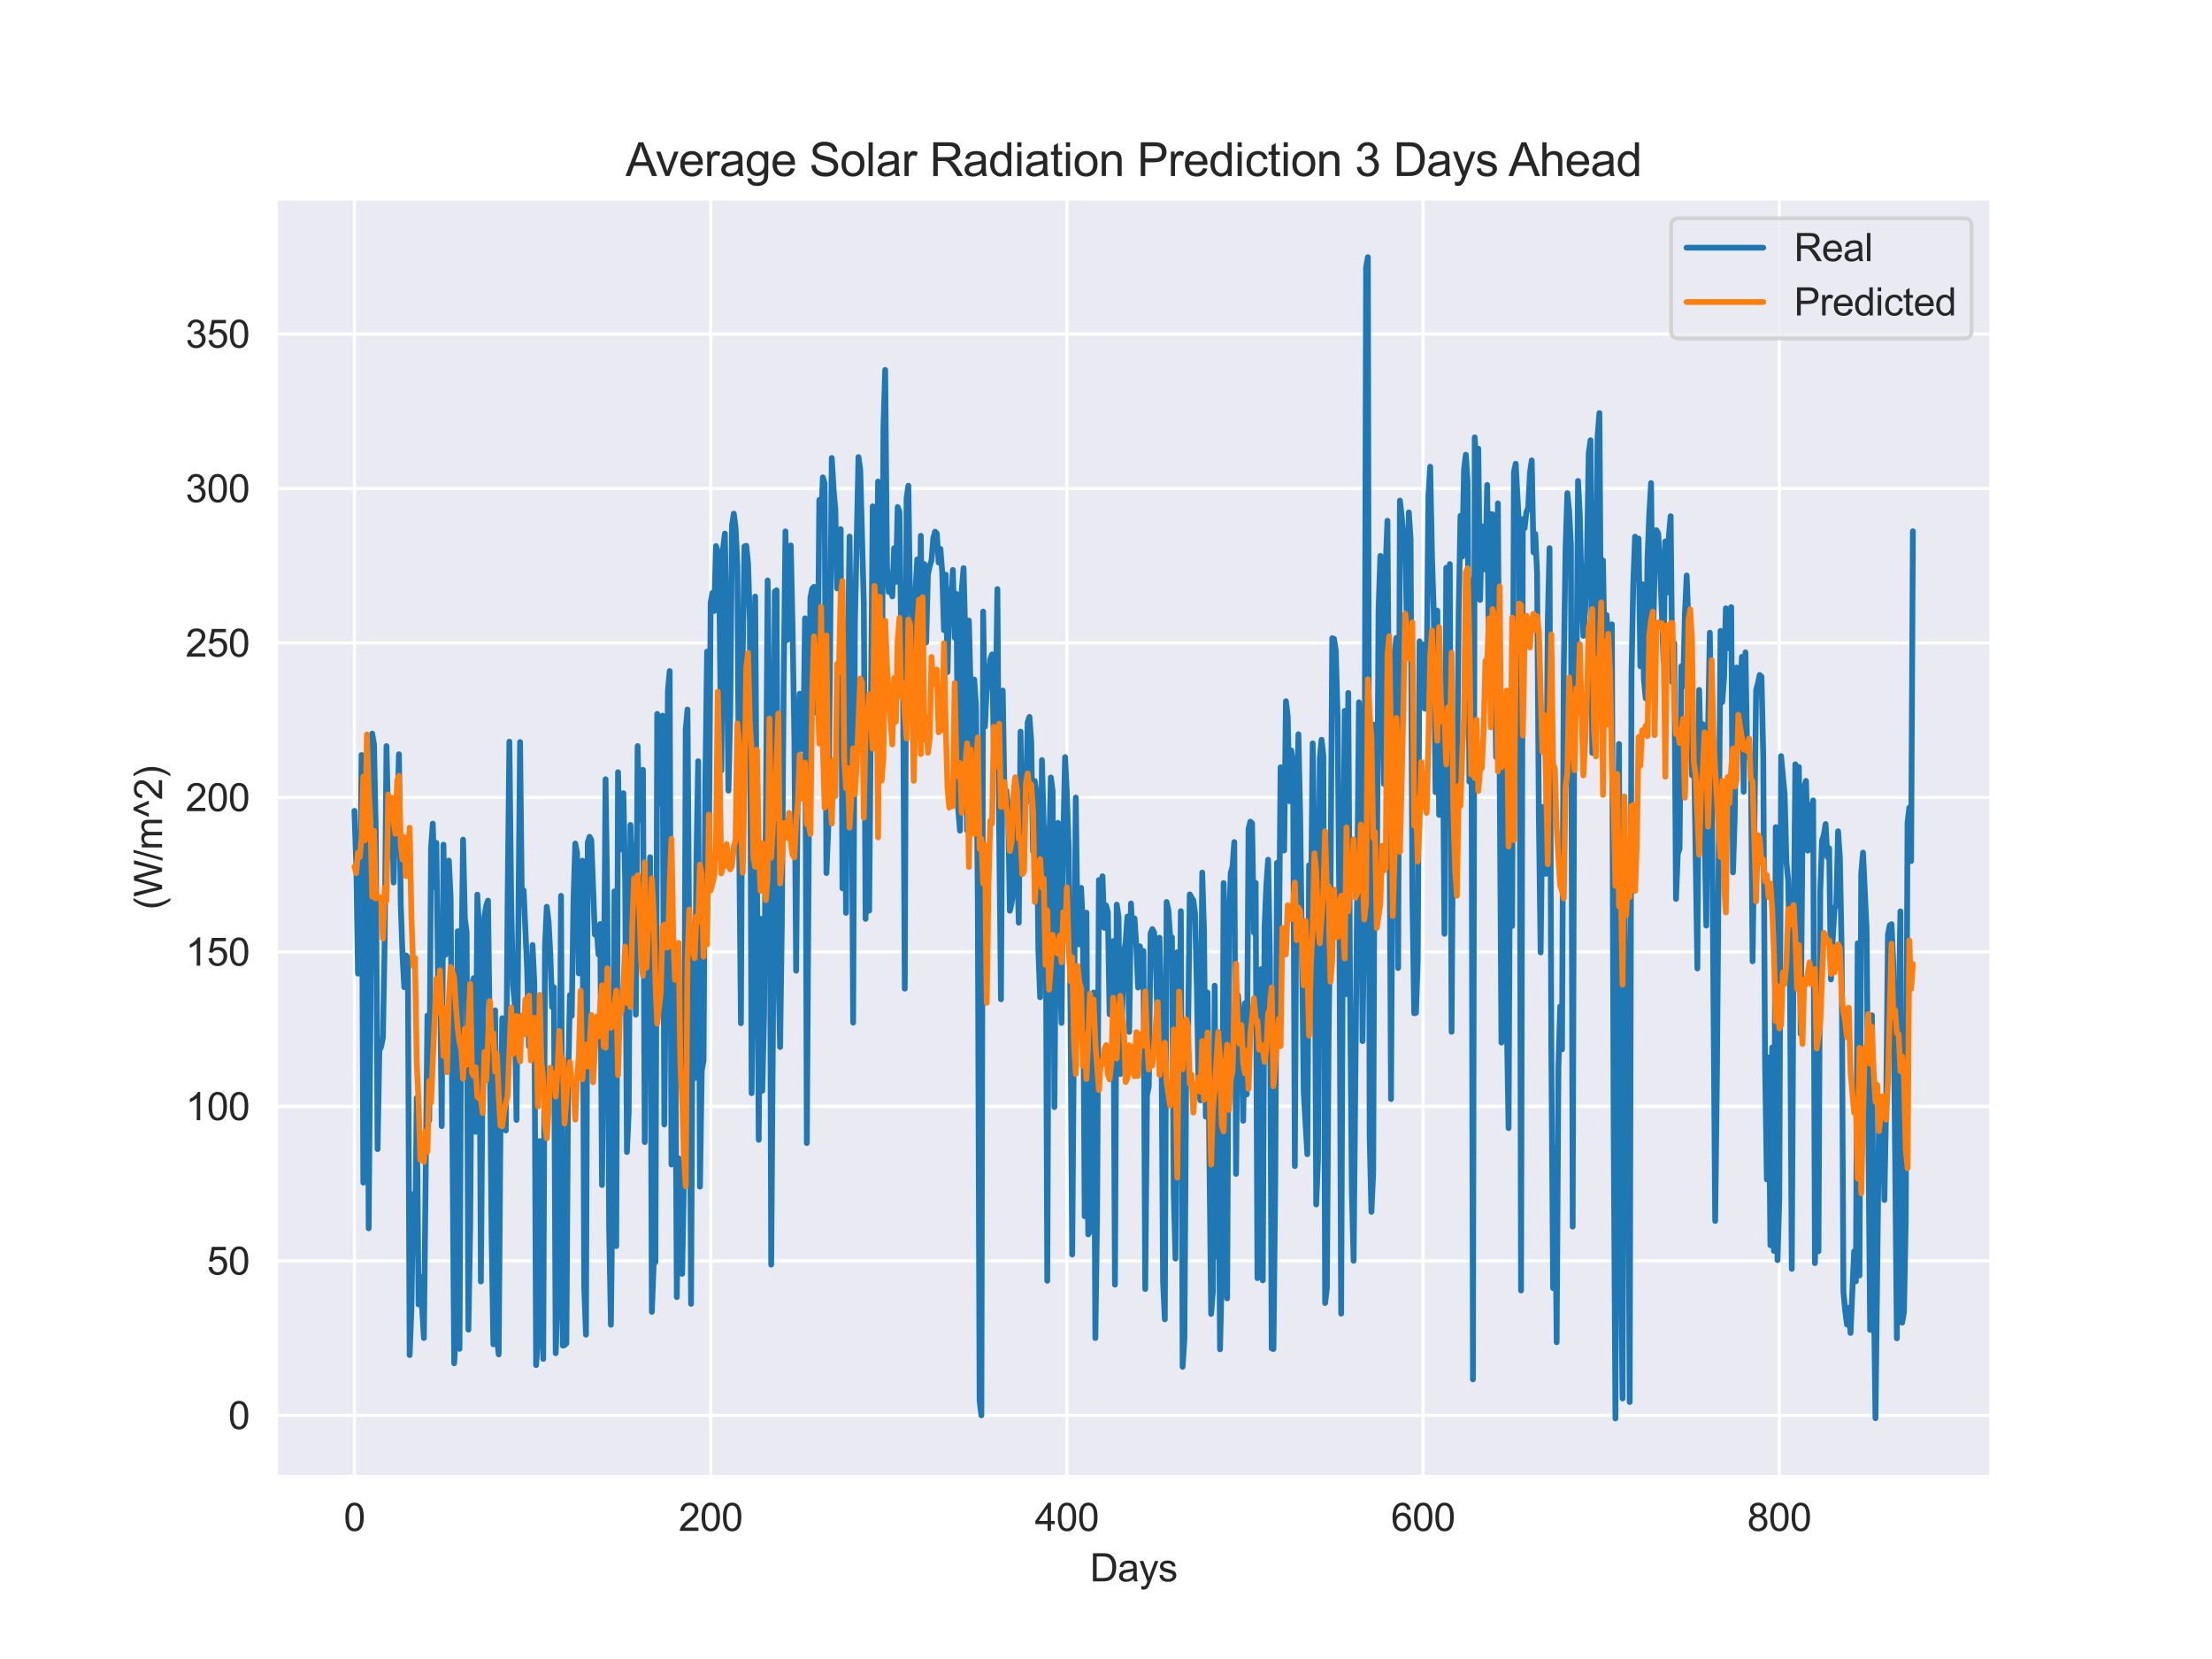 <?xml version="1.0" encoding="utf-8" standalone="no"?>
<!DOCTYPE svg PUBLIC "-//W3C//DTD SVG 1.1//EN"
  "http://www.w3.org/Graphics/SVG/1.1/DTD/svg11.dtd">
<svg xmlns:xlink="http://www.w3.org/1999/xlink" width="576pt" height="432pt" viewBox="0 0 576 432" xmlns="http://www.w3.org/2000/svg" version="1.1">
 <defs>
  <style type="text/css">*{stroke-linejoin: round; stroke-linecap: butt}</style>
 </defs>
 <g id="figure_1">
  <g id="patch_1">
   <path d="M 0 432 
L 576 432 
L 576 0 
L 0 0 
z
" style="fill: #ffffff"/>
  </g>
  <g id="axes_1">
   <g id="patch_2">
    <path d="M 72 384.48 
L 518.4 384.48 
L 518.4 51.84 
L 72 51.84 
z
" style="fill: #eaeaf2"/>
   </g>
   <g id="matplotlib.axis_1">
    <g id="xtick_1">
     <g id="line2d_1">
      <path d="M 92.291 384.48 
L 92.291 51.84 
" clip-path="url(#p2f2ad4a243)" style="fill: none; stroke: #ffffff; stroke-width: 0.8; stroke-linecap: round"/>
     </g>
     <g id="text_1">
      <!-- 0 -->
      <g style="fill: #262626" transform="translate(89.51 398.638) scale(0.1 -0.1)">
       <defs>
        <path id="ArialMT-30" d="M 266 2259 
Q 266 3072 433 3567 
Q 600 4063 929 4331 
Q 1259 4600 1759 4600 
Q 2128 4600 2406 4451 
Q 2684 4303 2865 4023 
Q 3047 3744 3150 3342 
Q 3253 2941 3253 2259 
Q 3253 1453 3087 958 
Q 2922 463 2592 192 
Q 2263 -78 1759 -78 
Q 1097 -78 719 397 
Q 266 969 266 2259 
z
M 844 2259 
Q 844 1131 1108 757 
Q 1372 384 1759 384 
Q 2147 384 2411 759 
Q 2675 1134 2675 2259 
Q 2675 3391 2411 3762 
Q 2147 4134 1753 4134 
Q 1366 4134 1134 3806 
Q 844 3388 844 2259 
z
" transform="scale(0.016)"/>
       </defs>
       <use xlink:href="#ArialMT-30"/>
      </g>
     </g>
    </g>
    <g id="xtick_2">
     <g id="line2d_2">
      <path d="M 185.049 384.48 
L 185.049 51.84 
" clip-path="url(#p2f2ad4a243)" style="fill: none; stroke: #ffffff; stroke-width: 0.8; stroke-linecap: round"/>
     </g>
     <g id="text_2">
      <!-- 200 -->
      <g style="fill: #262626" transform="translate(176.708 398.638) scale(0.1 -0.1)">
       <defs>
        <path id="ArialMT-32" d="M 3222 541 
L 3222 0 
L 194 0 
Q 188 203 259 391 
Q 375 700 629 1000 
Q 884 1300 1366 1694 
Q 2113 2306 2375 2664 
Q 2638 3022 2638 3341 
Q 2638 3675 2398 3904 
Q 2159 4134 1775 4134 
Q 1369 4134 1125 3890 
Q 881 3647 878 3216 
L 300 3275 
Q 359 3922 746 4261 
Q 1134 4600 1788 4600 
Q 2447 4600 2831 4234 
Q 3216 3869 3216 3328 
Q 3216 3053 3103 2787 
Q 2991 2522 2730 2228 
Q 2469 1934 1863 1422 
Q 1356 997 1212 845 
Q 1069 694 975 541 
L 3222 541 
z
" transform="scale(0.016)"/>
       </defs>
       <use xlink:href="#ArialMT-32"/>
       <use xlink:href="#ArialMT-30" x="55.615"/>
       <use xlink:href="#ArialMT-30" x="111.23"/>
      </g>
     </g>
    </g>
    <g id="xtick_3">
     <g id="line2d_3">
      <path d="M 277.808 384.48 
L 277.808 51.84 
" clip-path="url(#p2f2ad4a243)" style="fill: none; stroke: #ffffff; stroke-width: 0.8; stroke-linecap: round"/>
     </g>
     <g id="text_3">
      <!-- 400 -->
      <g style="fill: #262626" transform="translate(269.466 398.638) scale(0.1 -0.1)">
       <defs>
        <path id="ArialMT-34" d="M 2069 0 
L 2069 1097 
L 81 1097 
L 81 1613 
L 2172 4581 
L 2631 4581 
L 2631 1613 
L 3250 1613 
L 3250 1097 
L 2631 1097 
L 2631 0 
L 2069 0 
z
M 2069 1613 
L 2069 3678 
L 634 1613 
L 2069 1613 
z
" transform="scale(0.016)"/>
       </defs>
       <use xlink:href="#ArialMT-34"/>
       <use xlink:href="#ArialMT-30" x="55.615"/>
       <use xlink:href="#ArialMT-30" x="111.23"/>
      </g>
     </g>
    </g>
    <g id="xtick_4">
     <g id="line2d_4">
      <path d="M 370.566 384.48 
L 370.566 51.84 
" clip-path="url(#p2f2ad4a243)" style="fill: none; stroke: #ffffff; stroke-width: 0.8; stroke-linecap: round"/>
     </g>
     <g id="text_4">
      <!-- 600 -->
      <g style="fill: #262626" transform="translate(362.225 398.638) scale(0.1 -0.1)">
       <defs>
        <path id="ArialMT-36" d="M 3184 3459 
L 2625 3416 
Q 2550 3747 2413 3897 
Q 2184 4138 1850 4138 
Q 1581 4138 1378 3988 
Q 1113 3794 959 3422 
Q 806 3050 800 2363 
Q 1003 2672 1297 2822 
Q 1591 2972 1913 2972 
Q 2475 2972 2870 2558 
Q 3266 2144 3266 1488 
Q 3266 1056 3080 686 
Q 2894 316 2569 119 
Q 2244 -78 1831 -78 
Q 1128 -78 684 439 
Q 241 956 241 2144 
Q 241 3472 731 4075 
Q 1159 4600 1884 4600 
Q 2425 4600 2770 4297 
Q 3116 3994 3184 3459 
z
M 888 1484 
Q 888 1194 1011 928 
Q 1134 663 1356 523 
Q 1578 384 1822 384 
Q 2178 384 2434 671 
Q 2691 959 2691 1453 
Q 2691 1928 2437 2201 
Q 2184 2475 1800 2475 
Q 1419 2475 1153 2201 
Q 888 1928 888 1484 
z
" transform="scale(0.016)"/>
       </defs>
       <use xlink:href="#ArialMT-36"/>
       <use xlink:href="#ArialMT-30" x="55.615"/>
       <use xlink:href="#ArialMT-30" x="111.23"/>
      </g>
     </g>
    </g>
    <g id="xtick_5">
     <g id="line2d_5">
      <path d="M 463.325 384.48 
L 463.325 51.84 
" clip-path="url(#p2f2ad4a243)" style="fill: none; stroke: #ffffff; stroke-width: 0.8; stroke-linecap: round"/>
     </g>
     <g id="text_5">
      <!-- 800 -->
      <g style="fill: #262626" transform="translate(454.983 398.638) scale(0.1 -0.1)">
       <defs>
        <path id="ArialMT-38" d="M 1131 2484 
Q 781 2613 612 2850 
Q 444 3088 444 3419 
Q 444 3919 803 4259 
Q 1163 4600 1759 4600 
Q 2359 4600 2725 4251 
Q 3091 3903 3091 3403 
Q 3091 3084 2923 2848 
Q 2756 2613 2416 2484 
Q 2838 2347 3058 2040 
Q 3278 1734 3278 1309 
Q 3278 722 2862 322 
Q 2447 -78 1769 -78 
Q 1091 -78 675 323 
Q 259 725 259 1325 
Q 259 1772 486 2073 
Q 713 2375 1131 2484 
z
M 1019 3438 
Q 1019 3113 1228 2906 
Q 1438 2700 1772 2700 
Q 2097 2700 2305 2904 
Q 2513 3109 2513 3406 
Q 2513 3716 2298 3927 
Q 2084 4138 1766 4138 
Q 1444 4138 1231 3931 
Q 1019 3725 1019 3438 
z
M 838 1322 
Q 838 1081 952 856 
Q 1066 631 1291 507 
Q 1516 384 1775 384 
Q 2178 384 2440 643 
Q 2703 903 2703 1303 
Q 2703 1709 2433 1975 
Q 2163 2241 1756 2241 
Q 1359 2241 1098 1978 
Q 838 1716 838 1322 
z
" transform="scale(0.016)"/>
       </defs>
       <use xlink:href="#ArialMT-38"/>
       <use xlink:href="#ArialMT-30" x="55.615"/>
       <use xlink:href="#ArialMT-30" x="111.23"/>
      </g>
     </g>
    </g>
    <g id="text_6">
     <!-- Days -->
     <g style="fill: #262626" transform="translate(283.809 411.783) scale(0.1 -0.1)">
      <defs>
       <path id="ArialMT-44" d="M 494 0 
L 494 4581 
L 2072 4581 
Q 2606 4581 2888 4516 
Q 3281 4425 3559 4188 
Q 3922 3881 4101 3404 
Q 4281 2928 4281 2316 
Q 4281 1794 4159 1391 
Q 4038 988 3847 723 
Q 3656 459 3429 307 
Q 3203 156 2883 78 
Q 2563 0 2147 0 
L 494 0 
z
M 1100 541 
L 2078 541 
Q 2531 541 2789 625 
Q 3047 709 3200 863 
Q 3416 1078 3536 1442 
Q 3656 1806 3656 2325 
Q 3656 3044 3420 3430 
Q 3184 3816 2847 3947 
Q 2603 4041 2063 4041 
L 1100 4041 
L 1100 541 
z
" transform="scale(0.016)"/>
       <path id="ArialMT-61" d="M 2588 409 
Q 2275 144 1986 34 
Q 1697 -75 1366 -75 
Q 819 -75 525 192 
Q 231 459 231 875 
Q 231 1119 342 1320 
Q 453 1522 633 1644 
Q 813 1766 1038 1828 
Q 1203 1872 1538 1913 
Q 2219 1994 2541 2106 
Q 2544 2222 2544 2253 
Q 2544 2597 2384 2738 
Q 2169 2928 1744 2928 
Q 1347 2928 1158 2789 
Q 969 2650 878 2297 
L 328 2372 
Q 403 2725 575 2942 
Q 747 3159 1072 3276 
Q 1397 3394 1825 3394 
Q 2250 3394 2515 3294 
Q 2781 3194 2906 3042 
Q 3031 2891 3081 2659 
Q 3109 2516 3109 2141 
L 3109 1391 
Q 3109 606 3145 398 
Q 3181 191 3288 0 
L 2700 0 
Q 2613 175 2588 409 
z
M 2541 1666 
Q 2234 1541 1622 1453 
Q 1275 1403 1131 1340 
Q 988 1278 909 1158 
Q 831 1038 831 891 
Q 831 666 1001 516 
Q 1172 366 1500 366 
Q 1825 366 2078 508 
Q 2331 650 2450 897 
Q 2541 1088 2541 1459 
L 2541 1666 
z
" transform="scale(0.016)"/>
       <path id="ArialMT-79" d="M 397 -1278 
L 334 -750 
Q 519 -800 656 -800 
Q 844 -800 956 -737 
Q 1069 -675 1141 -563 
Q 1194 -478 1313 -144 
Q 1328 -97 1363 -6 
L 103 3319 
L 709 3319 
L 1400 1397 
Q 1534 1031 1641 628 
Q 1738 1016 1872 1384 
L 2581 3319 
L 3144 3319 
L 1881 -56 
Q 1678 -603 1566 -809 
Q 1416 -1088 1222 -1217 
Q 1028 -1347 759 -1347 
Q 597 -1347 397 -1278 
z
" transform="scale(0.016)"/>
       <path id="ArialMT-73" d="M 197 991 
L 753 1078 
Q 800 744 1014 566 
Q 1228 388 1613 388 
Q 2000 388 2187 545 
Q 2375 703 2375 916 
Q 2375 1106 2209 1216 
Q 2094 1291 1634 1406 
Q 1016 1563 777 1677 
Q 538 1791 414 1992 
Q 291 2194 291 2438 
Q 291 2659 392 2848 
Q 494 3038 669 3163 
Q 800 3259 1026 3326 
Q 1253 3394 1513 3394 
Q 1903 3394 2198 3281 
Q 2494 3169 2634 2976 
Q 2775 2784 2828 2463 
L 2278 2388 
Q 2241 2644 2061 2787 
Q 1881 2931 1553 2931 
Q 1166 2931 1000 2803 
Q 834 2675 834 2503 
Q 834 2394 903 2306 
Q 972 2216 1119 2156 
Q 1203 2125 1616 2013 
Q 2213 1853 2448 1751 
Q 2684 1650 2818 1456 
Q 2953 1263 2953 975 
Q 2953 694 2789 445 
Q 2625 197 2315 61 
Q 2006 -75 1616 -75 
Q 969 -75 630 194 
Q 291 463 197 991 
z
" transform="scale(0.016)"/>
      </defs>
      <use xlink:href="#ArialMT-44"/>
      <use xlink:href="#ArialMT-61" x="72.217"/>
      <use xlink:href="#ArialMT-79" x="127.832"/>
      <use xlink:href="#ArialMT-73" x="177.832"/>
     </g>
    </g>
   </g>
   <g id="matplotlib.axis_2">
    <g id="ytick_1">
     <g id="line2d_6">
      <path d="M 72 368.555 
L 518.4 368.555 
" clip-path="url(#p2f2ad4a243)" style="fill: none; stroke: #ffffff; stroke-width: 0.8; stroke-linecap: round"/>
     </g>
     <g id="text_7">
      <!-- 0 -->
      <g style="fill: #262626" transform="translate(59.439 372.134) scale(0.1 -0.1)">
       <use xlink:href="#ArialMT-30"/>
      </g>
     </g>
    </g>
    <g id="ytick_2">
     <g id="line2d_7">
      <path d="M 72 328.328 
L 518.4 328.328 
" clip-path="url(#p2f2ad4a243)" style="fill: none; stroke: #ffffff; stroke-width: 0.8; stroke-linecap: round"/>
     </g>
     <g id="text_8">
      <!-- 50 -->
      <g style="fill: #262626" transform="translate(53.878 331.907) scale(0.1 -0.1)">
       <defs>
        <path id="ArialMT-35" d="M 266 1200 
L 856 1250 
Q 922 819 1161 601 
Q 1400 384 1738 384 
Q 2144 384 2425 690 
Q 2706 997 2706 1503 
Q 2706 1984 2436 2262 
Q 2166 2541 1728 2541 
Q 1456 2541 1237 2417 
Q 1019 2294 894 2097 
L 366 2166 
L 809 4519 
L 3088 4519 
L 3088 3981 
L 1259 3981 
L 1013 2750 
Q 1425 3038 1878 3038 
Q 2478 3038 2890 2622 
Q 3303 2206 3303 1553 
Q 3303 931 2941 478 
Q 2500 -78 1738 -78 
Q 1113 -78 717 272 
Q 322 622 266 1200 
z
" transform="scale(0.016)"/>
       </defs>
       <use xlink:href="#ArialMT-35"/>
       <use xlink:href="#ArialMT-30" x="55.615"/>
      </g>
     </g>
    </g>
    <g id="ytick_3">
     <g id="line2d_8">
      <path d="M 72 288.1 
L 518.4 288.1 
" clip-path="url(#p2f2ad4a243)" style="fill: none; stroke: #ffffff; stroke-width: 0.8; stroke-linecap: round"/>
     </g>
     <g id="text_9">
      <!-- 100 -->
      <g style="fill: #262626" transform="translate(48.317 291.679) scale(0.1 -0.1)">
       <defs>
        <path id="ArialMT-31" d="M 2384 0 
L 1822 0 
L 1822 3584 
Q 1619 3391 1289 3197 
Q 959 3003 697 2906 
L 697 3450 
Q 1169 3672 1522 3987 
Q 1875 4303 2022 4600 
L 2384 4600 
L 2384 0 
z
" transform="scale(0.016)"/>
       </defs>
       <use xlink:href="#ArialMT-31"/>
       <use xlink:href="#ArialMT-30" x="55.615"/>
       <use xlink:href="#ArialMT-30" x="111.23"/>
      </g>
     </g>
    </g>
    <g id="ytick_4">
     <g id="line2d_9">
      <path d="M 72 247.872 
L 518.4 247.872 
" clip-path="url(#p2f2ad4a243)" style="fill: none; stroke: #ffffff; stroke-width: 0.8; stroke-linecap: round"/>
     </g>
     <g id="text_10">
      <!-- 150 -->
      <g style="fill: #262626" transform="translate(48.317 251.451) scale(0.1 -0.1)">
       <use xlink:href="#ArialMT-31"/>
       <use xlink:href="#ArialMT-35" x="55.615"/>
       <use xlink:href="#ArialMT-30" x="111.23"/>
      </g>
     </g>
    </g>
    <g id="ytick_5">
     <g id="line2d_10">
      <path d="M 72 207.644 
L 518.4 207.644 
" clip-path="url(#p2f2ad4a243)" style="fill: none; stroke: #ffffff; stroke-width: 0.8; stroke-linecap: round"/>
     </g>
     <g id="text_11">
      <!-- 200 -->
      <g style="fill: #262626" transform="translate(48.317 211.223) scale(0.1 -0.1)">
       <use xlink:href="#ArialMT-32"/>
       <use xlink:href="#ArialMT-30" x="55.615"/>
       <use xlink:href="#ArialMT-30" x="111.23"/>
      </g>
     </g>
    </g>
    <g id="ytick_6">
     <g id="line2d_11">
      <path d="M 72 167.417 
L 518.4 167.417 
" clip-path="url(#p2f2ad4a243)" style="fill: none; stroke: #ffffff; stroke-width: 0.8; stroke-linecap: round"/>
     </g>
     <g id="text_12">
      <!-- 250 -->
      <g style="fill: #262626" transform="translate(48.317 170.996) scale(0.1 -0.1)">
       <use xlink:href="#ArialMT-32"/>
       <use xlink:href="#ArialMT-35" x="55.615"/>
       <use xlink:href="#ArialMT-30" x="111.23"/>
      </g>
     </g>
    </g>
    <g id="ytick_7">
     <g id="line2d_12">
      <path d="M 72 127.189 
L 518.4 127.189 
" clip-path="url(#p2f2ad4a243)" style="fill: none; stroke: #ffffff; stroke-width: 0.8; stroke-linecap: round"/>
     </g>
     <g id="text_13">
      <!-- 300 -->
      <g style="fill: #262626" transform="translate(48.317 130.768) scale(0.1 -0.1)">
       <defs>
        <path id="ArialMT-33" d="M 269 1209 
L 831 1284 
Q 928 806 1161 595 
Q 1394 384 1728 384 
Q 2125 384 2398 659 
Q 2672 934 2672 1341 
Q 2672 1728 2419 1979 
Q 2166 2231 1775 2231 
Q 1616 2231 1378 2169 
L 1441 2663 
Q 1497 2656 1531 2656 
Q 1891 2656 2178 2843 
Q 2466 3031 2466 3422 
Q 2466 3731 2256 3934 
Q 2047 4138 1716 4138 
Q 1388 4138 1169 3931 
Q 950 3725 888 3313 
L 325 3413 
Q 428 3978 793 4289 
Q 1159 4600 1703 4600 
Q 2078 4600 2393 4439 
Q 2709 4278 2876 4000 
Q 3044 3722 3044 3409 
Q 3044 3113 2884 2869 
Q 2725 2625 2413 2481 
Q 2819 2388 3044 2092 
Q 3269 1797 3269 1353 
Q 3269 753 2831 336 
Q 2394 -81 1725 -81 
Q 1122 -81 723 278 
Q 325 638 269 1209 
z
" transform="scale(0.016)"/>
       </defs>
       <use xlink:href="#ArialMT-33"/>
       <use xlink:href="#ArialMT-30" x="55.615"/>
       <use xlink:href="#ArialMT-30" x="111.23"/>
      </g>
     </g>
    </g>
    <g id="ytick_8">
     <g id="line2d_13">
      <path d="M 72 86.961 
L 518.4 86.961 
" clip-path="url(#p2f2ad4a243)" style="fill: none; stroke: #ffffff; stroke-width: 0.8; stroke-linecap: round"/>
     </g>
     <g id="text_14">
      <!-- 350 -->
      <g style="fill: #262626" transform="translate(48.317 90.54) scale(0.1 -0.1)">
       <use xlink:href="#ArialMT-33"/>
       <use xlink:href="#ArialMT-35" x="55.615"/>
       <use xlink:href="#ArialMT-30" x="111.23"/>
      </g>
     </g>
    </g>
    <g id="text_15">
     <!-- (W/m^2) -->
     <g style="fill: #262626" transform="translate(42.212 236.89) rotate(-90) scale(0.1 -0.1)">
      <defs>
       <path id="ArialMT-28" d="M 1497 -1347 
Q 1031 -759 709 28 
Q 388 816 388 1659 
Q 388 2403 628 3084 
Q 909 3875 1497 4659 
L 1900 4659 
Q 1522 4009 1400 3731 
Q 1209 3300 1100 2831 
Q 966 2247 966 1656 
Q 966 153 1900 -1347 
L 1497 -1347 
z
" transform="scale(0.016)"/>
       <path id="ArialMT-57" d="M 1294 0 
L 78 4581 
L 700 4581 
L 1397 1578 
Q 1509 1106 1591 641 
Q 1766 1375 1797 1488 
L 2669 4581 
L 3400 4581 
L 4056 2263 
Q 4303 1400 4413 641 
Q 4500 1075 4641 1638 
L 5359 4581 
L 5969 4581 
L 4713 0 
L 4128 0 
L 3163 3491 
Q 3041 3928 3019 4028 
Q 2947 3713 2884 3491 
L 1913 0 
L 1294 0 
z
" transform="scale(0.016)"/>
       <path id="ArialMT-2f" d="M 0 -78 
L 1328 4659 
L 1778 4659 
L 453 -78 
L 0 -78 
z
" transform="scale(0.016)"/>
       <path id="ArialMT-6d" d="M 422 0 
L 422 3319 
L 925 3319 
L 925 2853 
Q 1081 3097 1340 3245 
Q 1600 3394 1931 3394 
Q 2300 3394 2536 3241 
Q 2772 3088 2869 2813 
Q 3263 3394 3894 3394 
Q 4388 3394 4653 3120 
Q 4919 2847 4919 2278 
L 4919 0 
L 4359 0 
L 4359 2091 
Q 4359 2428 4304 2576 
Q 4250 2725 4106 2815 
Q 3963 2906 3769 2906 
Q 3419 2906 3187 2673 
Q 2956 2441 2956 1928 
L 2956 0 
L 2394 0 
L 2394 2156 
Q 2394 2531 2256 2718 
Q 2119 2906 1806 2906 
Q 1569 2906 1367 2781 
Q 1166 2656 1075 2415 
Q 984 2175 984 1722 
L 984 0 
L 422 0 
z
" transform="scale(0.016)"/>
       <path id="ArialMT-5e" d="M 747 2156 
L 169 2156 
L 1272 4659 
L 1725 4659 
L 2834 2156 
L 2269 2156 
L 1497 4022 
L 747 2156 
z
" transform="scale(0.016)"/>
       <path id="ArialMT-29" d="M 791 -1347 
L 388 -1347 
Q 1322 153 1322 1656 
Q 1322 2244 1188 2822 
Q 1081 3291 891 3722 
Q 769 4003 388 4659 
L 791 4659 
Q 1378 3875 1659 3084 
Q 1900 2403 1900 1659 
Q 1900 816 1576 28 
Q 1253 -759 791 -1347 
z
" transform="scale(0.016)"/>
      </defs>
      <use xlink:href="#ArialMT-28"/>
      <use xlink:href="#ArialMT-57" x="33.301"/>
      <use xlink:href="#ArialMT-2f" x="127.686"/>
      <use xlink:href="#ArialMT-6d" x="155.469"/>
      <use xlink:href="#ArialMT-5e" x="238.77"/>
      <use xlink:href="#ArialMT-32" x="285.693"/>
      <use xlink:href="#ArialMT-29" x="341.309"/>
     </g>
    </g>
   </g>
   <g id="line2d_14">
    <path d="M 92.291 211.131 
L 92.755 224.73 
L 93.218 253.543 
L 93.682 253.214 
L 94.146 196.587 
L 94.61 307.962 
L 95.074 232.273 
L 95.537 199.962 
L 96.001 319.858 
L 96.465 264.494 
L 96.929 191.028 
L 97.393 193.9 
L 97.856 216.841 
L 98.32 299.235 
L 98.784 273.551 
L 99.248 272.528 
L 99.712 270.21 
L 100.175 244.509 
L 100.639 194.28 
L 101.103 215.483 
L 101.567 223.026 
L 102.031 208.415 
L 102.494 229.814 
L 102.958 211.974 
L 103.422 213.517 
L 103.886 196.403 
L 104.35 235.279 
L 104.813 248.761 
L 105.277 257.085 
L 105.741 248.783 
L 106.205 249.358 
L 106.668 352.867 
L 107.132 340.793 
L 107.596 310.968 
L 108.06 325.769 
L 108.524 285.882 
L 108.987 339.681 
L 109.451 332.412 
L 110.379 348.43 
L 111.306 264.427 
L 111.77 291.76 
L 112.234 220.864 
L 112.698 214.466 
L 113.162 230.976 
L 113.625 219.467 
L 114.089 256.767 
L 114.553 250.023 
L 115.017 293.24 
L 115.481 219.942 
L 115.944 248.671 
L 116.408 230.038 
L 116.872 224.093 
L 117.336 233.53 
L 118.263 355.007 
L 118.727 346.542 
L 119.191 242.481 
L 119.655 351.241 
L 120.118 253.979 
L 120.582 218.632 
L 121.046 239.201 
L 121.51 242.707 
L 121.974 346.24 
L 122.437 319.32 
L 122.901 256.171 
L 123.365 254.689 
L 123.829 294.732 
L 124.293 232.943 
L 124.756 242.089 
L 125.22 333.708 
L 125.684 276.73 
L 126.148 238.698 
L 126.612 235.837 
L 127.075 234.513 
L 127.539 270.288 
L 128.003 321.528 
L 128.467 350.056 
L 128.93 263.086 
L 129.394 348.313 
L 129.858 352.688 
L 130.322 292.681 
L 130.786 265.142 
L 131.249 266.662 
L 131.713 294.38 
L 132.177 235.167 
L 132.641 193.127 
L 133.105 234.552 
L 133.568 256.275 
L 134.032 261.293 
L 134.496 291.637 
L 135.424 193.229 
L 135.887 235.195 
L 136.351 231.843 
L 137.279 252.739 
L 137.743 272.456 
L 138.206 270.545 
L 138.67 246.079 
L 139.134 255.879 
L 139.598 355.47 
L 140.062 348.816 
L 140.525 297.129 
L 140.989 307.252 
L 141.453 353.861 
L 141.917 246.285 
L 142.38 236.106 
L 142.844 239.933 
L 143.308 248.598 
L 143.772 262.231 
L 144.236 257.074 
L 144.699 352.375 
L 145.163 338.955 
L 145.627 303.616 
L 146.091 233.267 
L 146.555 350.408 
L 147.018 350.252 
L 147.482 349.805 
L 147.946 281.412 
L 148.41 259.102 
L 148.874 264.516 
L 149.337 234.508 
L 149.801 219.657 
L 150.265 222.087 
L 150.729 253.471 
L 151.193 249.33 
L 151.656 224.104 
L 152.12 335.116 
L 152.584 347.553 
L 153.048 219.394 
L 153.511 217.897 
L 153.975 218.718 
L 154.903 243.374 
L 155.367 241.57 
L 155.83 248.543 
L 156.294 240.603 
L 156.758 308.588 
L 157.222 262.458 
L 157.686 202.914 
L 158.149 235.944 
L 158.613 319.394 
L 159.077 344.972 
L 159.541 304.688 
L 160.005 232.088 
L 160.468 324.481 
L 160.932 201.079 
L 161.396 221.26 
L 162.324 206.544 
L 162.787 229.3 
L 163.251 299.989 
L 163.715 289.603 
L 164.179 214.807 
L 164.642 230.429 
L 165.106 220.21 
L 165.57 264.226 
L 166.034 194.274 
L 166.498 213.511 
L 166.961 211.784 
L 167.425 200.459 
L 167.889 297.397 
L 168.353 226.803 
L 168.817 236.284 
L 169.28 223.199 
L 169.744 341.611 
L 170.208 329.2 
L 170.672 328.613 
L 171.136 185.888 
L 171.599 209.276 
L 172.063 200.085 
L 172.527 186.346 
L 172.991 292.827 
L 173.455 244.778 
L 173.918 179.837 
L 174.382 174.725 
L 174.846 303.245 
L 175.31 262.097 
L 175.774 250.733 
L 176.237 337.77 
L 176.701 301.643 
L 177.165 312.13 
L 177.629 331.714 
L 178.092 307.314 
L 178.556 189.944 
L 179.02 184.754 
L 179.484 249.844 
L 179.948 339.53 
L 180.411 247.526 
L 180.875 280.747 
L 181.339 224.641 
L 181.803 198.213 
L 182.267 309.011 
L 182.73 278.814 
L 183.194 276.147 
L 183.658 204.717 
L 184.122 169.69 
L 184.586 223.892 
L 185.049 156.98 
L 185.513 154.398 
L 185.977 159.097 
L 186.441 142.19 
L 186.905 143.582 
L 187.368 159.41 
L 187.832 200.627 
L 188.296 142.777 
L 188.76 138.928 
L 189.223 167.852 
L 189.687 205.879 
L 190.151 185.195 
L 190.615 136.737 
L 191.079 133.743 
L 191.542 137.369 
L 192.006 146.979 
L 192.47 218.023 
L 192.934 266.455 
L 193.398 170.316 
L 193.861 142.28 
L 194.325 142.112 
L 194.789 146.593 
L 195.253 161.628 
L 195.717 284.674 
L 196.18 245.123 
L 196.644 155.343 
L 197.572 296.816 
L 198.036 239.236 
L 198.499 284.044 
L 198.963 264.645 
L 199.427 214.205 
L 199.891 151.152 
L 200.354 187.771 
L 200.818 329.317 
L 201.282 265.779 
L 201.746 154.024 
L 202.21 153.7 
L 202.673 252.722 
L 203.137 272.64 
L 203.601 239.676 
L 204.065 178.205 
L 204.529 138.369 
L 204.992 166.662 
L 205.456 161.846 
L 205.92 142.028 
L 206.384 163.779 
L 206.848 192.198 
L 207.311 252.783 
L 207.775 197.638 
L 208.239 180.653 
L 208.703 193.894 
L 209.167 195.182 
L 209.63 160.997 
L 210.094 297.648 
L 211.022 155.672 
L 211.486 153.315 
L 211.949 152.801 
L 212.413 185.581 
L 212.877 183.078 
L 213.341 130.178 
L 213.804 135.804 
L 214.268 124.3 
L 214.732 125.904 
L 215.196 227.348 
L 215.66 216.332 
L 216.123 173.199 
L 216.587 119.249 
L 217.051 127.178 
L 217.515 132.575 
L 217.979 153.22 
L 218.442 152.499 
L 218.906 137.799 
L 219.37 231.328 
L 219.834 161.584 
L 220.298 237.709 
L 220.761 172.585 
L 221.225 139.715 
L 221.689 182.089 
L 222.153 266.288 
L 222.617 162.299 
L 223.544 119.02 
L 224.008 122.328 
L 224.935 157.119 
L 225.399 239.279 
L 225.863 206.158 
L 226.327 237.139 
L 227.254 131.847 
L 227.718 152.907 
L 228.182 168.559 
L 228.646 125.39 
L 229.11 176.892 
L 229.573 198.537 
L 230.037 111.496 
L 230.501 96.332 
L 230.965 147.387 
L 231.429 154.178 
L 231.892 151.94 
L 232.356 155.304 
L 232.82 142.76 
L 233.284 151.515 
L 233.748 132.033 
L 234.211 133.301 
L 234.675 165.355 
L 235.139 175.222 
L 235.603 257.46 
L 236.066 129.843 
L 236.53 126.474 
L 236.994 157.985 
L 237.458 159.041 
L 237.922 170.277 
L 238.385 153.795 
L 238.849 145.66 
L 239.313 169.932 
L 239.777 139.52 
L 240.241 172.931 
L 240.704 146.884 
L 241.168 167.283 
L 241.632 149.613 
L 242.096 147.409 
L 242.56 145.895 
L 243.023 140.134 
L 243.487 138.436 
L 243.951 138.933 
L 244.415 146.476 
L 244.879 142.911 
L 245.342 148.822 
L 245.806 164.094 
L 246.27 149.638 
L 246.734 175.004 
L 247.198 153.6 
L 247.661 158.639 
L 248.125 148.41 
L 248.589 166.064 
L 249.053 154.644 
L 249.516 210.628 
L 249.98 216.31 
L 250.444 153.482 
L 250.908 147.934 
L 251.372 166.076 
L 251.835 216.249 
L 252.299 161.595 
L 252.763 180.06 
L 253.227 216.925 
L 253.691 176.937 
L 254.154 183.988 
L 254.618 234.396 
L 255.082 364.656 
L 255.546 368.555 
L 256.01 159.242 
L 256.473 189.246 
L 256.937 179.423 
L 257.401 178.312 
L 257.865 171.668 
L 258.329 170.395 
L 258.792 194.721 
L 259.256 184.899 
L 259.72 153.392 
L 260.184 216.919 
L 260.647 260.22 
L 261.111 179.809 
L 261.575 208.466 
L 262.039 205.856 
L 262.503 210.326 
L 262.966 237.173 
L 263.43 235.122 
L 263.894 231.306 
L 264.358 203.778 
L 265.285 240.274 
L 265.749 190.503 
L 266.213 225.166 
L 266.677 210.578 
L 267.141 209.237 
L 267.604 188.1 
L 268.068 186.692 
L 268.532 193.073 
L 268.996 221.707 
L 269.46 203.37 
L 269.923 206.622 
L 270.387 247.375 
L 270.851 259.706 
L 271.315 197.906 
L 271.778 215.059 
L 272.242 217.042 
L 272.706 333.513 
L 273.17 222.836 
L 273.634 202.437 
L 274.097 205.834 
L 274.561 288.301 
L 275.025 232.267 
L 275.489 214.271 
L 275.953 250.509 
L 276.416 266.383 
L 276.88 217.942 
L 277.344 197.157 
L 277.808 206.488 
L 278.272 220.707 
L 278.735 261.874 
L 279.199 326.674 
L 280.127 207.661 
L 280.591 242.603 
L 281.054 245.922 
L 281.518 231.194 
L 281.982 241.323 
L 282.446 316.712 
L 282.91 237.653 
L 283.373 321.433 
L 283.837 320.668 
L 284.301 318.198 
L 284.765 258.443 
L 285.228 348.436 
L 285.692 315.159 
L 286.156 229.155 
L 286.62 234.664 
L 287.084 228.172 
L 287.547 241.614 
L 288.011 235.759 
L 288.475 237.452 
L 288.939 264.125 
L 289.866 245.039 
L 290.33 334.529 
L 290.794 235.558 
L 291.258 238.648 
L 291.722 279.663 
L 292.649 248.179 
L 293.113 245.313 
L 293.577 238.659 
L 294.041 268.707 
L 294.504 235.262 
L 294.968 244.408 
L 295.432 239.145 
L 295.896 246.308 
L 296.359 257.158 
L 296.823 246.408 
L 297.287 250.995 
L 297.751 247.637 
L 298.215 335.664 
L 298.678 285.133 
L 299.142 282.898 
L 299.606 243.028 
L 300.07 241.927 
L 300.534 242.799 
L 300.997 251.04 
L 301.461 267.506 
L 301.925 244.168 
L 302.389 262.086 
L 302.853 333.747 
L 303.316 343.547 
L 303.78 234.865 
L 304.244 236.994 
L 304.708 243.939 
L 305.172 244.062 
L 305.635 310.667 
L 306.099 327.747 
L 306.563 247.956 
L 307.027 282.524 
L 307.49 237.268 
L 307.954 355.928 
L 308.418 348.587 
L 308.882 277.076 
L 309.346 271.184 
L 309.809 232.895 
L 310.737 234.468 
L 311.201 238.005 
L 311.665 257.169 
L 312.128 284.139 
L 312.592 286.524 
L 313.056 227.216 
L 313.52 242.475 
L 313.984 290.776 
L 314.447 258.46 
L 315.375 342.15 
L 315.839 336.351 
L 316.303 256.672 
L 316.766 327.193 
L 317.23 285.396 
L 317.694 351.367 
L 318.158 331.518 
L 318.622 229.948 
L 319.085 246.632 
L 319.549 338.111 
L 320.013 242.62 
L 320.477 227.322 
L 320.94 225.713 
L 321.404 219.266 
L 321.868 305.688 
L 322.332 259.041 
L 322.796 263.567 
L 323.259 265.617 
L 323.723 291.855 
L 324.187 261.22 
L 324.651 284.993 
L 325.115 215.897 
L 325.578 213.952 
L 326.042 214.405 
L 326.506 242.844 
L 326.97 229.893 
L 327.434 332.825 
L 327.897 313.622 
L 328.361 252.353 
L 328.825 333.406 
L 329.289 241.475 
L 329.753 230.485 
L 330.216 223.87 
L 330.68 249.185 
L 331.144 351.14 
L 331.608 351.285 
L 332.071 307.761 
L 332.535 224.674 
L 332.999 250.303 
L 333.463 199.789 
L 333.927 207.488 
L 334.39 221.478 
L 334.854 182.591 
L 335.318 186.586 
L 335.782 208.628 
L 336.246 195.403 
L 336.709 198.521 
L 337.173 303.649 
L 337.637 215.31 
L 338.101 191.19 
L 338.565 212.427 
L 339.492 284.546 
L 340.42 300.571 
L 340.884 225.305 
L 341.347 240.128 
L 341.811 193.565 
L 342.275 220.707 
L 342.739 313.645 
L 343.202 301.995 
L 343.666 197.448 
L 344.13 192.632 
L 344.594 196.847 
L 345.058 339.312 
L 345.521 335.44 
L 345.985 268.081 
L 346.449 233.804 
L 346.913 166.187 
L 347.377 166.369 
L 347.84 169.406 
L 348.304 186.586 
L 348.768 237.793 
L 349.232 342.078 
L 349.696 236.418 
L 350.159 185.1 
L 350.623 258.901 
L 351.087 180.429 
L 351.551 257.829 
L 352.015 310.153 
L 352.478 328.317 
L 353.87 182.882 
L 354.334 204.633 
L 354.797 271.109 
L 355.261 238.217 
L 355.725 69.645 
L 356.189 66.96 
L 356.652 296.067 
L 357.116 315.561 
L 357.58 305.387 
L 358.044 188.659 
L 358.508 232.826 
L 358.971 158.986 
L 359.435 144.733 
L 360.363 204.124 
L 360.827 147.118 
L 361.29 135.598 
L 361.754 199.766 
L 362.218 286.206 
L 362.682 204.286 
L 363.146 170.188 
L 363.609 166.092 
L 364.073 252.063 
L 364.537 130.34 
L 365.001 134.547 
L 365.465 139.799 
L 365.928 143.118 
L 366.392 164.506 
L 366.856 133.413 
L 367.32 140.341 
L 367.783 233.547 
L 368.247 263.857 
L 368.711 263.751 
L 369.175 249.872 
L 369.639 166.992 
L 370.102 181.614 
L 370.566 167.819 
L 371.03 184.547 
L 371.494 175.552 
L 371.958 129.267 
L 372.421 121.529 
L 372.885 144.906 
L 373.349 159.31 
L 373.813 206.292 
L 374.277 159.002 
L 374.74 212.198 
L 375.668 185.514 
L 376.132 243.173 
L 376.596 147.845 
L 377.059 195.464 
L 377.523 146.886 
L 377.987 268.69 
L 378.451 199.833 
L 378.914 223.235 
L 379.378 206.929 
L 379.842 159.578 
L 380.306 134.318 
L 380.77 144.954 
L 381.233 122.255 
L 381.697 118.406 
L 382.161 125.529 
L 382.625 203.56 
L 383.089 151.163 
L 383.552 359.192 
L 384.016 113.88 
L 384.48 123.25 
L 384.944 116.819 
L 385.408 156.231 
L 385.871 137.006 
L 386.335 145.297 
L 386.799 148.314 
L 387.263 126.273 
L 387.727 174.551 
L 388.19 133.866 
L 388.654 133.927 
L 389.118 162.036 
L 389.582 197.146 
L 390.046 131.072 
L 390.973 271.495 
L 391.437 261.032 
L 391.901 186.659 
L 392.364 265.891 
L 392.828 293.77 
L 393.292 197.353 
L 393.756 241.127 
L 394.22 122.971 
L 394.683 120.758 
L 395.611 138.089 
L 396.075 336.044 
L 396.539 135.167 
L 397.002 137.531 
L 397.466 133.374 
L 397.93 132.318 
L 398.394 123.127 
L 398.858 119.881 
L 399.321 143.839 
L 399.785 139.034 
L 400.249 149.253 
L 400.713 212.701 
L 401.177 248.023 
L 401.64 210.17 
L 402.104 227.278 
L 402.568 227.535 
L 403.032 162.181 
L 403.495 142.732 
L 403.959 272.685 
L 404.423 335.433 
L 404.887 298.952 
L 405.351 349.521 
L 405.814 277.815 
L 406.278 262.069 
L 406.742 273.285 
L 407.206 174.015 
L 407.67 142.693 
L 408.133 128.429 
L 408.597 132.91 
L 409.061 141.939 
L 409.525 319.421 
L 409.989 165.299 
L 410.452 185.849 
L 410.916 125.233 
L 411.38 134.089 
L 411.844 154.108 
L 412.308 165.578 
L 412.771 159.058 
L 413.235 145.699 
L 413.699 117.915 
L 414.163 114.633 
L 414.626 196.062 
L 415.09 189.598 
L 415.554 145.358 
L 416.018 113.532 
L 416.482 107.552 
L 416.945 174.172 
L 417.409 145.912 
L 417.873 172.037 
L 418.337 160.137 
L 418.801 168.361 
L 419.264 164.4 
L 419.728 162.567 
L 420.192 293.9 
L 420.656 369.36 
L 421.12 229.107 
L 421.583 193.716 
L 422.047 324.08 
L 422.511 364.157 
L 422.975 232.245 
L 423.439 265.698 
L 423.902 275.06 
L 424.366 365.086 
L 424.83 176.01 
L 425.294 152.197 
L 425.758 139.743 
L 426.221 141.168 
L 426.685 140.224 
L 427.149 173.49 
L 427.613 152.13 
L 428.076 177.088 
L 428.54 181.871 
L 429.004 145.459 
L 429.468 134.033 
L 429.932 125.781 
L 430.395 168.618 
L 430.859 148.783 
L 431.323 138.056 
L 431.787 138.894 
L 432.251 145.867 
L 433.178 172.205 
L 433.642 140.972 
L 434.106 154.32 
L 434.57 139.514 
L 435.033 134.413 
L 435.497 177.658 
L 435.961 167.45 
L 436.425 234.089 
L 436.889 222.339 
L 437.352 221.048 
L 437.816 173.468 
L 438.28 178.703 
L 438.744 160.025 
L 439.207 149.85 
L 439.671 162.494 
L 440.135 160.835 
L 440.599 201.89 
L 441.063 191.609 
L 441.99 252.191 
L 442.454 179.647 
L 442.918 199.627 
L 443.382 188.564 
L 444.309 241.028 
L 444.773 190.352 
L 445.237 164.746 
L 445.701 198.822 
L 446.628 317.941 
L 447.092 279.484 
L 448.02 164.288 
L 448.483 182.809 
L 448.947 176.446 
L 449.411 158.388 
L 449.875 168.808 
L 450.338 167.607 
L 450.802 158.103 
L 451.266 227.177 
L 451.73 212.338 
L 452.194 173.82 
L 452.657 189.089 
L 453.121 181.44 
L 453.585 171.026 
L 454.049 206.181 
L 454.513 169.864 
L 454.976 197.185 
L 455.44 196.179 
L 455.904 196.721 
L 456.368 250.325 
L 457.295 179.669 
L 457.759 177.932 
L 458.223 175.753 
L 458.687 176.2 
L 459.151 197.107 
L 459.614 276.534 
L 460.078 307.135 
L 460.542 275.344 
L 461.006 324.26 
L 461.47 272.757 
L 461.933 325.746 
L 462.397 215.377 
L 462.861 328.138 
L 463.325 312.091 
L 463.788 196.883 
L 464.716 206.862 
L 465.18 224.574 
L 465.644 229.233 
L 466.107 255.951 
L 466.571 330.428 
L 467.035 248.09 
L 467.499 199.012 
L 467.963 201.096 
L 468.426 199.711 
L 468.89 269.254 
L 469.354 218.523 
L 469.818 204.761 
L 470.282 203.337 
L 470.745 221.517 
L 471.209 213.617 
L 471.673 210.293 
L 472.137 208.421 
L 472.601 328.914 
L 473.064 311.544 
L 473.528 325.825 
L 473.992 231.937 
L 474.456 218.88 
L 474.919 217.411 
L 475.383 214.573 
L 475.847 223.16 
L 476.311 220.897 
L 476.775 255.052 
L 477.238 244.486 
L 477.702 236.558 
L 478.166 235.714 
L 478.63 216.455 
L 479.094 223.322 
L 479.557 247.028 
L 480.021 336.329 
L 480.485 341.368 
L 480.949 344.927 
L 481.413 340.513 
L 481.876 347.106 
L 482.804 325.853 
L 483.268 333.658 
L 483.732 245.626 
L 484.195 332.144 
L 484.659 227.457 
L 485.123 222.009 
L 486.05 241.877 
L 486.978 346.313 
L 487.442 264.382 
L 487.906 333.981 
L 488.369 369.295 
L 489.297 290.871 
L 489.761 295.587 
L 490.225 286.401 
L 490.688 312.494 
L 491.152 287.569 
L 491.616 243.332 
L 492.08 240.938 
L 492.544 240.648 
L 493.007 250.884 
L 493.935 348.503 
L 494.399 265.377 
L 494.863 237.315 
L 495.326 344.419 
L 495.79 341.658 
L 496.254 317.55 
L 496.718 214.254 
L 497.182 210.309 
L 497.645 224.233 
L 498.109 138.332 
L 498.109 138.332 
" clip-path="url(#p2f2ad4a243)" style="fill: none; stroke: #1f77b4; stroke-width: 1.5; stroke-linecap: round"/>
   </g>
   <g id="line2d_15">
    <path d="M 92.291 225.637 
L 92.755 227.373 
L 93.218 222.036 
L 93.682 223.181 
L 94.146 218.106 
L 94.61 202.24 
L 95.074 218.777 
L 95.537 191.236 
L 96.001 204.969 
L 96.465 213.698 
L 96.929 233.507 
L 97.393 216.343 
L 97.856 233.974 
L 98.32 233.346 
L 98.784 233.614 
L 99.248 234.033 
L 99.712 244.425 
L 100.175 231.147 
L 100.639 234.49 
L 101.103 206.9 
L 101.567 210.192 
L 102.031 207.76 
L 102.494 213.553 
L 102.958 217.096 
L 103.422 203.244 
L 103.886 202.023 
L 104.35 220.112 
L 104.813 223.851 
L 105.277 217.979 
L 105.741 228.148 
L 106.205 225.727 
L 106.668 215.55 
L 107.132 238.813 
L 107.596 251.527 
L 108.06 249.462 
L 108.524 276.865 
L 108.987 286.825 
L 109.451 301.987 
L 109.915 301.145 
L 110.379 302.601 
L 110.843 294.638 
L 111.306 299.895 
L 111.77 281.503 
L 112.234 287.119 
L 113.625 254.852 
L 114.089 263.585 
L 114.553 252.664 
L 115.481 274.997 
L 115.944 262.557 
L 116.408 279.197 
L 116.872 260.26 
L 117.336 251.806 
L 117.799 252.952 
L 118.263 254.654 
L 118.727 262.204 
L 119.191 267.843 
L 119.655 271.356 
L 120.118 273.271 
L 120.582 280.911 
L 121.046 267.897 
L 121.51 277.297 
L 122.437 256.191 
L 122.901 279.324 
L 123.365 280.198 
L 123.829 277.924 
L 124.293 285.584 
L 124.756 286.038 
L 125.22 285.963 
L 125.684 289.853 
L 126.148 273.947 
L 126.612 281.33 
L 127.539 260.697 
L 128.003 270.562 
L 128.467 269.099 
L 128.93 279.073 
L 129.394 274.381 
L 129.858 285.248 
L 130.322 293.112 
L 130.786 293.292 
L 131.249 289.234 
L 132.177 285.408 
L 133.105 262.35 
L 133.568 274.463 
L 134.032 266.541 
L 134.496 264.576 
L 134.96 273.821 
L 135.424 276.396 
L 135.887 264.427 
L 136.351 269.381 
L 136.815 260.256 
L 137.279 269.083 
L 137.743 259.244 
L 138.206 276.147 
L 138.67 266.521 
L 139.134 265.006 
L 139.598 269.045 
L 140.062 288.152 
L 140.525 259.065 
L 140.989 276.659 
L 141.453 281.043 
L 141.917 292.798 
L 142.38 296.417 
L 142.844 288.931 
L 143.308 277.99 
L 143.772 283.009 
L 144.236 279.45 
L 144.699 285.566 
L 145.163 279.266 
L 145.627 268.444 
L 146.091 277.547 
L 146.555 275.579 
L 147.018 292.581 
L 147.946 279.81 
L 148.41 276.545 
L 148.874 282.295 
L 149.337 282.114 
L 149.801 291.55 
L 150.265 280.698 
L 150.729 275.04 
L 151.193 257.98 
L 151.656 281.031 
L 152.12 273.276 
L 152.584 272.033 
L 153.048 277.744 
L 153.511 272.629 
L 153.975 264.297 
L 154.439 281.834 
L 155.367 264.716 
L 155.83 269.898 
L 156.294 261.77 
L 156.758 256.577 
L 157.222 272.552 
L 157.686 272.852 
L 158.149 252.141 
L 158.613 263.716 
L 159.077 267.678 
L 159.541 265.888 
L 160.468 257.923 
L 160.932 279.964 
L 161.396 264.006 
L 161.86 263.305 
L 162.324 256.313 
L 162.787 246.496 
L 163.251 261.162 
L 163.715 256.735 
L 164.179 262.273 
L 164.642 241.126 
L 165.106 228.714 
L 165.57 231.593 
L 166.034 227.939 
L 166.498 236.634 
L 166.961 250.57 
L 167.425 254.096 
L 167.889 224.556 
L 168.353 251.971 
L 168.817 240.903 
L 169.28 241.711 
L 169.744 228.719 
L 170.208 237.565 
L 170.672 255.678 
L 171.136 266.539 
L 172.063 258.423 
L 172.527 241.343 
L 172.991 240.754 
L 173.455 246.64 
L 173.918 246.7 
L 174.382 230.229 
L 174.846 218.405 
L 175.31 243.803 
L 175.774 255.161 
L 176.237 249.131 
L 176.701 245.538 
L 177.165 276.807 
L 177.629 286.205 
L 178.092 300.779 
L 178.556 308.895 
L 179.02 250.359 
L 179.484 236.826 
L 179.948 246.647 
L 180.411 247.119 
L 180.875 249.551 
L 181.339 238.614 
L 181.803 240.021 
L 182.267 225.144 
L 182.73 227.802 
L 183.194 249.129 
L 183.658 240.626 
L 184.122 245.938 
L 184.586 212.116 
L 185.049 231.887 
L 185.513 230.209 
L 185.977 228.108 
L 186.441 220.684 
L 186.905 180.133 
L 187.368 199.71 
L 187.832 227.447 
L 188.296 225.255 
L 188.76 225.457 
L 189.223 219.802 
L 189.687 225.591 
L 190.151 226.388 
L 190.615 225.447 
L 191.079 220.45 
L 191.542 218.718 
L 192.006 188.389 
L 192.47 193.532 
L 192.934 214.888 
L 193.398 227.232 
L 193.861 204.647 
L 194.325 173.876 
L 194.789 169.984 
L 195.253 188.025 
L 195.717 195.325 
L 196.18 223.379 
L 196.644 225.733 
L 197.108 195.253 
L 197.572 219.999 
L 198.036 231.978 
L 198.499 219.586 
L 198.963 222.191 
L 199.427 234.404 
L 199.891 228.381 
L 200.354 187.09 
L 200.818 223.367 
L 201.282 215.01 
L 201.746 210.019 
L 202.673 185.782 
L 203.137 230.038 
L 203.601 223.903 
L 204.065 214.309 
L 204.529 214.488 
L 204.992 218.132 
L 205.456 211.668 
L 205.92 219.321 
L 206.384 222.62 
L 206.848 223.279 
L 207.311 213.976 
L 207.775 208.782 
L 208.239 196.53 
L 208.703 207.937 
L 209.167 202.347 
L 209.63 198.583 
L 210.094 214.609 
L 210.558 214.446 
L 211.022 217.185 
L 211.486 180.763 
L 211.949 165.718 
L 212.413 170.197 
L 212.877 177.503 
L 213.341 193.637 
L 213.804 157.992 
L 214.268 194.311 
L 214.732 210.31 
L 215.196 165.455 
L 215.66 209.623 
L 216.123 206.758 
L 216.587 214.462 
L 217.051 197.924 
L 217.515 207.339 
L 217.979 172.862 
L 218.442 175.112 
L 218.906 154.893 
L 219.37 151.247 
L 219.834 197.641 
L 220.298 205.257 
L 220.761 200.054 
L 221.225 215.52 
L 221.689 207.417 
L 222.153 194.887 
L 222.617 206.83 
L 223.08 198.909 
L 224.008 176.648 
L 224.472 177.763 
L 224.935 212.938 
L 225.399 189.337 
L 225.863 187.452 
L 226.327 180.83 
L 227.254 194.975 
L 227.718 152.568 
L 228.182 159.933 
L 228.646 218.052 
L 229.11 155.409 
L 229.573 203.271 
L 230.037 197.069 
L 230.501 161.616 
L 230.965 173.216 
L 231.892 187.853 
L 232.356 193.863 
L 232.82 176.557 
L 233.284 187.96 
L 233.748 166.753 
L 234.211 160.871 
L 234.675 181.404 
L 235.139 177.916 
L 235.603 186.196 
L 236.066 192.292 
L 236.53 161.314 
L 236.994 162.704 
L 237.458 177.822 
L 237.922 203.356 
L 238.385 186.383 
L 238.849 162.8 
L 239.313 156.116 
L 239.777 196.351 
L 240.241 155.519 
L 240.704 192.517 
L 241.168 186.933 
L 241.632 196.029 
L 242.096 192.22 
L 242.56 171.077 
L 243.023 178.297 
L 243.487 176.638 
L 243.951 174.377 
L 244.415 190.69 
L 244.879 190.045 
L 245.342 190.139 
L 245.806 167.486 
L 246.27 189.131 
L 246.734 205.298 
L 247.198 210.321 
L 247.661 207.802 
L 248.125 209.908 
L 248.589 177.846 
L 249.053 199.332 
L 249.516 202.208 
L 249.98 198.679 
L 250.444 211.665 
L 250.908 202.881 
L 251.372 200.306 
L 251.835 193.541 
L 252.299 225.752 
L 252.763 195.161 
L 253.227 214.427 
L 253.691 217.155 
L 254.154 199.332 
L 254.618 192 
L 255.082 221.067 
L 255.546 218.383 
L 256.01 230.034 
L 256.473 220.096 
L 256.937 261.134 
L 257.401 230.07 
L 257.865 213.749 
L 258.329 214.425 
L 258.792 189.257 
L 259.72 199.52 
L 260.184 188.475 
L 260.647 210.111 
L 261.111 209.824 
L 261.575 203.625 
L 262.039 210.465 
L 262.503 212.806 
L 262.966 221.607 
L 263.43 219.162 
L 263.894 206.658 
L 264.358 202.397 
L 264.822 205.615 
L 265.285 218.449 
L 265.749 218.061 
L 266.213 227.647 
L 266.677 226.84 
L 267.141 204.031 
L 267.604 201.388 
L 268.068 205.758 
L 268.532 204.289 
L 268.996 210.888 
L 269.46 234.867 
L 269.923 227.012 
L 270.387 226.45 
L 270.851 223.706 
L 271.315 231.155 
L 271.778 228.817 
L 272.242 251.243 
L 272.706 237.067 
L 273.17 257.71 
L 273.634 251.54 
L 274.097 243.433 
L 275.025 247.791 
L 275.489 248.368 
L 275.953 243.659 
L 276.416 250.593 
L 276.88 237.502 
L 277.344 244.747 
L 277.808 231.067 
L 278.272 246.811 
L 278.735 255.508 
L 279.199 249.262 
L 279.663 271.866 
L 280.127 279.665 
L 280.591 251.492 
L 281.054 255.807 
L 281.518 257.295 
L 281.982 277.545 
L 282.446 269.471 
L 282.91 281.004 
L 283.837 258.769 
L 284.301 264.816 
L 284.765 260.284 
L 285.228 271.611 
L 286.156 283.844 
L 286.62 276.501 
L 287.084 277.234 
L 287.547 273.249 
L 288.011 272.152 
L 288.475 279.719 
L 288.939 281.075 
L 289.403 276.65 
L 289.866 259.797 
L 290.33 266.424 
L 290.794 275.652 
L 291.258 264.963 
L 291.722 259.297 
L 292.185 264.629 
L 292.649 267.702 
L 293.113 281.773 
L 293.577 280.686 
L 294.041 272.193 
L 294.504 279.328 
L 294.968 272.517 
L 295.432 280.268 
L 295.896 268.768 
L 296.359 280.189 
L 296.823 271.042 
L 297.287 269.092 
L 297.751 272.275 
L 298.215 258.158 
L 298.678 271.168 
L 299.142 278.519 
L 299.606 276.655 
L 300.07 277.466 
L 301.461 260.934 
L 301.925 279.908 
L 302.389 276.735 
L 302.853 278.021 
L 303.316 271.5 
L 303.78 281.748 
L 304.708 287.954 
L 305.172 287.217 
L 305.635 268.086 
L 306.099 278.264 
L 306.563 306.648 
L 307.027 258.192 
L 307.954 278.426 
L 308.418 270.174 
L 308.882 265.406 
L 309.346 267.218 
L 309.809 282.202 
L 310.273 279.82 
L 310.737 289.729 
L 311.201 283.435 
L 311.665 283.176 
L 312.128 280.573 
L 312.592 284.28 
L 313.056 271.066 
L 313.52 286.357 
L 313.984 278.916 
L 314.447 268.875 
L 314.911 280.675 
L 315.375 303.27 
L 315.839 288.685 
L 316.303 283.828 
L 317.23 268.715 
L 317.694 276.02 
L 318.158 293.023 
L 318.622 294.613 
L 319.085 277.57 
L 319.549 272.029 
L 320.013 289.01 
L 320.477 281.261 
L 320.94 278.969 
L 321.868 250.954 
L 322.332 269.257 
L 322.796 271.815 
L 323.259 266.894 
L 323.723 276.768 
L 324.187 279.513 
L 324.651 273.591 
L 325.115 283.515 
L 325.578 269.247 
L 326.042 265.209 
L 326.506 259.946 
L 326.97 265.207 
L 327.434 265.831 
L 327.897 273.32 
L 328.361 272.025 
L 328.825 272.752 
L 329.289 276.522 
L 329.753 273.235 
L 330.216 263.884 
L 330.68 262.708 
L 331.144 257.123 
L 331.608 282.87 
L 332.999 265.298 
L 333.463 272.398 
L 333.927 241.604 
L 334.854 248.527 
L 335.318 235.709 
L 335.782 238.023 
L 336.246 239.37 
L 336.709 235.374 
L 337.173 229.81 
L 337.637 244.824 
L 338.101 236.325 
L 338.565 237.278 
L 339.028 245.304 
L 339.492 256.589 
L 339.956 239.825 
L 340.42 251.989 
L 340.884 269.699 
L 341.347 250.93 
L 341.811 242.225 
L 342.275 222.179 
L 342.739 226.962 
L 343.202 240.281 
L 343.666 245.649 
L 344.594 232.531 
L 345.058 216.463 
L 345.521 232.107 
L 345.985 230.765 
L 346.449 255.62 
L 346.913 249.994 
L 347.377 231.636 
L 347.84 239.643 
L 348.304 244.016 
L 348.768 236.154 
L 349.232 233.261 
L 350.159 249.591 
L 350.623 215.448 
L 351.087 237.329 
L 351.551 227.777 
L 352.015 228.654 
L 352.478 218.538 
L 352.942 233.789 
L 353.406 232.558 
L 353.87 231.701 
L 354.334 214.697 
L 355.261 239.446 
L 355.725 235.073 
L 356.189 176.859 
L 356.652 186.198 
L 357.116 192.036 
L 357.58 218.23 
L 358.044 216.666 
L 358.508 241.647 
L 359.435 235.376 
L 359.899 220.228 
L 360.363 226.685 
L 360.827 226.172 
L 361.29 170.564 
L 361.754 165.681 
L 362.218 193.537 
L 362.682 238.527 
L 363.146 222.644 
L 363.609 186.948 
L 364.073 199.224 
L 364.537 221.818 
L 365.465 183.367 
L 365.928 159.795 
L 366.392 164.839 
L 366.856 171.449 
L 367.32 169.983 
L 367.783 162.053 
L 368.247 214.997 
L 368.711 207.866 
L 369.175 224.314 
L 369.639 215.146 
L 370.102 198.413 
L 370.566 206.822 
L 371.494 211.679 
L 371.958 193.711 
L 372.421 170.647 
L 372.885 164.2 
L 373.349 177.086 
L 373.813 184.032 
L 374.277 192.919 
L 374.74 163.283 
L 375.204 181.954 
L 375.668 188.036 
L 376.132 186.857 
L 376.596 199.069 
L 377.059 184.206 
L 377.523 194.461 
L 377.987 169.97 
L 378.451 210.853 
L 378.914 226.558 
L 379.378 233.264 
L 379.842 204.621 
L 380.306 209.842 
L 380.77 195.637 
L 381.233 186.881 
L 381.697 149.041 
L 382.161 147.959 
L 382.625 166.567 
L 383.089 201.656 
L 383.552 198.244 
L 384.016 202.598 
L 384.48 187.432 
L 384.944 205.985 
L 385.408 200.4 
L 385.871 200.02 
L 386.335 190.001 
L 386.799 172.076 
L 387.263 171.817 
L 387.727 161.009 
L 388.19 189.398 
L 388.654 158.583 
L 389.582 162.411 
L 390.046 200.861 
L 390.509 152.694 
L 390.973 199.808 
L 391.437 199.084 
L 391.901 185.311 
L 392.364 179.811 
L 392.828 220.438 
L 393.292 209.986 
L 393.756 160.821 
L 394.22 218.775 
L 394.683 170.477 
L 395.147 164.638 
L 395.611 157.154 
L 396.075 157.561 
L 396.539 191.53 
L 397.002 166.601 
L 397.466 160.337 
L 397.93 162.6 
L 398.394 168.602 
L 398.858 161.479 
L 399.321 159.817 
L 399.785 164.063 
L 400.249 160.448 
L 400.713 164.45 
L 401.64 195.711 
L 402.104 186.164 
L 402.568 202.103 
L 403.032 225.051 
L 403.495 187.321 
L 403.959 165.197 
L 404.423 199.104 
L 404.887 200.016 
L 405.351 215.589 
L 406.278 230.697 
L 406.742 231.95 
L 407.206 233.94 
L 407.67 205.04 
L 408.133 201.276 
L 408.597 176.387 
L 409.061 183.732 
L 409.525 195.721 
L 409.989 200.542 
L 410.452 179.221 
L 410.916 181.741 
L 411.38 167.732 
L 412.308 201.926 
L 412.771 193.431 
L 413.235 181.04 
L 413.699 163.3 
L 414.163 161.839 
L 414.626 158.589 
L 415.09 190.038 
L 415.554 196.98 
L 416.018 171.464 
L 416.482 171.914 
L 416.945 156.841 
L 417.409 206.998 
L 417.873 167.102 
L 418.337 188.751 
L 418.801 165.035 
L 419.264 175.074 
L 419.728 200.139 
L 420.192 210.243 
L 420.656 230.692 
L 421.12 201.528 
L 421.583 236.027 
L 422.047 228.107 
L 422.511 256.437 
L 422.975 207.371 
L 423.439 238.284 
L 423.902 229.147 
L 424.366 233.598 
L 424.83 209.876 
L 425.294 209.604 
L 425.758 232.018 
L 426.221 220.059 
L 426.685 191.929 
L 427.149 199.419 
L 427.613 190.179 
L 428.076 190.921 
L 428.54 188.962 
L 429.004 191.668 
L 429.468 165.461 
L 429.932 161.447 
L 430.395 159.273 
L 430.859 191.425 
L 431.323 163.185 
L 431.787 162.091 
L 432.251 163.229 
L 432.714 162.257 
L 433.178 165.253 
L 433.642 202.246 
L 434.106 162.876 
L 434.57 164.542 
L 435.033 162.223 
L 435.497 162.217 
L 435.961 182.636 
L 436.425 191.167 
L 436.889 190.102 
L 437.352 193.492 
L 438.28 187.165 
L 438.744 207.722 
L 439.207 192.982 
L 439.671 161.481 
L 440.135 158.645 
L 440.599 167.491 
L 441.063 198.319 
L 441.526 201.59 
L 442.454 222.556 
L 442.918 206.497 
L 443.382 200.956 
L 443.845 190.707 
L 444.309 195.977 
L 444.773 215.271 
L 445.237 199.65 
L 445.701 171.879 
L 446.164 191.581 
L 447.092 208.711 
L 448.02 223.199 
L 448.483 203.31 
L 448.947 230.455 
L 449.411 237.634 
L 449.875 202.324 
L 450.338 209.182 
L 450.802 200.129 
L 451.266 194.885 
L 451.73 204.84 
L 452.194 203.155 
L 452.657 186.107 
L 454.049 195.193 
L 454.513 193.861 
L 454.976 195.586 
L 455.44 192.3 
L 455.904 202.668 
L 456.368 203.515 
L 457.295 234.721 
L 457.759 217.449 
L 458.223 218.214 
L 458.687 224.663 
L 459.151 223.828 
L 459.614 229.525 
L 460.078 227.883 
L 460.542 233.562 
L 461.006 230.059 
L 461.47 236.48 
L 461.933 248.369 
L 462.397 265.948 
L 462.861 256.767 
L 463.325 267.797 
L 463.788 266.913 
L 464.252 253.235 
L 464.716 256.19 
L 465.18 250.488 
L 465.644 236.718 
L 466.107 240.88 
L 466.571 236.801 
L 467.035 235.668 
L 467.499 244.132 
L 467.963 257.573 
L 468.426 246.104 
L 468.89 263.629 
L 469.354 271.853 
L 469.818 255.047 
L 470.282 256.305 
L 471.209 250.589 
L 471.673 256.26 
L 472.137 255.316 
L 472.601 252.329 
L 473.064 273.026 
L 473.992 266.385 
L 474.919 242.876 
L 475.383 243.656 
L 475.847 245.473 
L 476.311 244.912 
L 476.775 253.624 
L 477.238 246.529 
L 477.702 253.201 
L 478.166 247.354 
L 478.63 245.883 
L 479.094 246.917 
L 479.557 259.068 
L 480.021 263.496 
L 480.485 265.998 
L 480.949 270.131 
L 481.413 262.399 
L 481.876 279.095 
L 482.804 289.731 
L 483.268 287.334 
L 483.732 306.906 
L 484.195 272.859 
L 484.659 310.76 
L 485.587 272.913 
L 486.05 273.962 
L 486.514 264.073 
L 486.978 277.016 
L 487.442 267.334 
L 487.906 279.484 
L 488.369 286.957 
L 488.833 282.525 
L 489.297 294.531 
L 490.225 285.508 
L 490.688 289.073 
L 491.152 291.581 
L 491.616 282.038 
L 492.544 245.742 
L 493.007 264.552 
L 493.471 262.961 
L 493.935 269.059 
L 494.399 269.279 
L 494.863 278.916 
L 495.326 275.125 
L 495.79 280.602 
L 496.254 299.23 
L 496.718 304.197 
L 497.182 244.874 
L 497.645 257.514 
L 498.109 251.046 
L 498.109 251.046 
" clip-path="url(#p2f2ad4a243)" style="fill: none; stroke: #ff7f0e; stroke-width: 1.5; stroke-linecap: round"/>
   </g>
   <g id="patch_3">
    <path d="M 72 384.48 
L 72 51.84 
" style="fill: none; stroke: #ffffff; stroke-width: 0.8; stroke-linejoin: miter; stroke-linecap: square"/>
   </g>
   <g id="patch_4">
    <path d="M 518.4 384.48 
L 518.4 51.84 
" style="fill: none; stroke: #ffffff; stroke-width: 0.8; stroke-linejoin: miter; stroke-linecap: square"/>
   </g>
   <g id="patch_5">
    <path d="M 72 384.48 
L 518.4 384.48 
" style="fill: none; stroke: #ffffff; stroke-width: 0.8; stroke-linejoin: miter; stroke-linecap: square"/>
   </g>
   <g id="patch_6">
    <path d="M 72 51.84 
L 518.4 51.84 
" style="fill: none; stroke: #ffffff; stroke-width: 0.8; stroke-linejoin: miter; stroke-linecap: square"/>
   </g>
   <g id="text_16">
    <!-- Average Solar Radiation Prediction 3 Days Ahead -->
    <g style="fill: #262626" transform="translate(162.898 45.84) scale(0.12 -0.12)">
     <defs>
      <path id="ArialMT-41" d="M -9 0 
L 1750 4581 
L 2403 4581 
L 4278 0 
L 3588 0 
L 3053 1388 
L 1138 1388 
L 634 0 
L -9 0 
z
M 1313 1881 
L 2866 1881 
L 2388 3150 
Q 2169 3728 2063 4100 
Q 1975 3659 1816 3225 
L 1313 1881 
z
" transform="scale(0.016)"/>
      <path id="ArialMT-76" d="M 1344 0 
L 81 3319 
L 675 3319 
L 1388 1331 
Q 1503 1009 1600 663 
Q 1675 925 1809 1294 
L 2547 3319 
L 3125 3319 
L 1869 0 
L 1344 0 
z
" transform="scale(0.016)"/>
      <path id="ArialMT-65" d="M 2694 1069 
L 3275 997 
Q 3138 488 2766 206 
Q 2394 -75 1816 -75 
Q 1088 -75 661 373 
Q 234 822 234 1631 
Q 234 2469 665 2931 
Q 1097 3394 1784 3394 
Q 2450 3394 2872 2941 
Q 3294 2488 3294 1666 
Q 3294 1616 3291 1516 
L 816 1516 
Q 847 969 1125 678 
Q 1403 388 1819 388 
Q 2128 388 2347 550 
Q 2566 713 2694 1069 
z
M 847 1978 
L 2700 1978 
Q 2663 2397 2488 2606 
Q 2219 2931 1791 2931 
Q 1403 2931 1139 2672 
Q 875 2413 847 1978 
z
" transform="scale(0.016)"/>
      <path id="ArialMT-72" d="M 416 0 
L 416 3319 
L 922 3319 
L 922 2816 
Q 1116 3169 1280 3281 
Q 1444 3394 1641 3394 
Q 1925 3394 2219 3213 
L 2025 2691 
Q 1819 2813 1613 2813 
Q 1428 2813 1281 2702 
Q 1134 2591 1072 2394 
Q 978 2094 978 1738 
L 978 0 
L 416 0 
z
" transform="scale(0.016)"/>
      <path id="ArialMT-67" d="M 319 -275 
L 866 -356 
Q 900 -609 1056 -725 
Q 1266 -881 1628 -881 
Q 2019 -881 2231 -725 
Q 2444 -569 2519 -288 
Q 2563 -116 2559 434 
Q 2191 0 1641 0 
Q 956 0 581 494 
Q 206 988 206 1678 
Q 206 2153 378 2554 
Q 550 2956 876 3175 
Q 1203 3394 1644 3394 
Q 2231 3394 2613 2919 
L 2613 3319 
L 3131 3319 
L 3131 450 
Q 3131 -325 2973 -648 
Q 2816 -972 2473 -1159 
Q 2131 -1347 1631 -1347 
Q 1038 -1347 672 -1080 
Q 306 -813 319 -275 
z
M 784 1719 
Q 784 1066 1043 766 
Q 1303 466 1694 466 
Q 2081 466 2343 764 
Q 2606 1063 2606 1700 
Q 2606 2309 2336 2618 
Q 2066 2928 1684 2928 
Q 1309 2928 1046 2623 
Q 784 2319 784 1719 
z
" transform="scale(0.016)"/>
      <path id="ArialMT-20" transform="scale(0.016)"/>
      <path id="ArialMT-53" d="M 288 1472 
L 859 1522 
Q 900 1178 1048 958 
Q 1197 738 1509 602 
Q 1822 466 2213 466 
Q 2559 466 2825 569 
Q 3091 672 3220 851 
Q 3350 1031 3350 1244 
Q 3350 1459 3225 1620 
Q 3100 1781 2813 1891 
Q 2628 1963 1997 2114 
Q 1366 2266 1113 2400 
Q 784 2572 623 2826 
Q 463 3081 463 3397 
Q 463 3744 659 4045 
Q 856 4347 1234 4503 
Q 1613 4659 2075 4659 
Q 2584 4659 2973 4495 
Q 3363 4331 3572 4012 
Q 3781 3694 3797 3291 
L 3216 3247 
Q 3169 3681 2898 3903 
Q 2628 4125 2100 4125 
Q 1550 4125 1298 3923 
Q 1047 3722 1047 3438 
Q 1047 3191 1225 3031 
Q 1400 2872 2139 2705 
Q 2878 2538 3153 2413 
Q 3553 2228 3743 1945 
Q 3934 1663 3934 1294 
Q 3934 928 3725 604 
Q 3516 281 3123 101 
Q 2731 -78 2241 -78 
Q 1619 -78 1198 103 
Q 778 284 539 648 
Q 300 1013 288 1472 
z
" transform="scale(0.016)"/>
      <path id="ArialMT-6f" d="M 213 1659 
Q 213 2581 725 3025 
Q 1153 3394 1769 3394 
Q 2453 3394 2887 2945 
Q 3322 2497 3322 1706 
Q 3322 1066 3130 698 
Q 2938 331 2570 128 
Q 2203 -75 1769 -75 
Q 1072 -75 642 372 
Q 213 819 213 1659 
z
M 791 1659 
Q 791 1022 1069 705 
Q 1347 388 1769 388 
Q 2188 388 2466 706 
Q 2744 1025 2744 1678 
Q 2744 2294 2464 2611 
Q 2184 2928 1769 2928 
Q 1347 2928 1069 2612 
Q 791 2297 791 1659 
z
" transform="scale(0.016)"/>
      <path id="ArialMT-6c" d="M 409 0 
L 409 4581 
L 972 4581 
L 972 0 
L 409 0 
z
" transform="scale(0.016)"/>
      <path id="ArialMT-52" d="M 503 0 
L 503 4581 
L 2534 4581 
Q 3147 4581 3465 4457 
Q 3784 4334 3975 4021 
Q 4166 3709 4166 3331 
Q 4166 2844 3850 2509 
Q 3534 2175 2875 2084 
Q 3116 1969 3241 1856 
Q 3506 1613 3744 1247 
L 4541 0 
L 3778 0 
L 3172 953 
Q 2906 1366 2734 1584 
Q 2563 1803 2427 1890 
Q 2291 1978 2150 2013 
Q 2047 2034 1813 2034 
L 1109 2034 
L 1109 0 
L 503 0 
z
M 1109 2559 
L 2413 2559 
Q 2828 2559 3062 2645 
Q 3297 2731 3419 2920 
Q 3541 3109 3541 3331 
Q 3541 3656 3305 3865 
Q 3069 4075 2559 4075 
L 1109 4075 
L 1109 2559 
z
" transform="scale(0.016)"/>
      <path id="ArialMT-64" d="M 2575 0 
L 2575 419 
Q 2259 -75 1647 -75 
Q 1250 -75 917 144 
Q 584 363 401 755 
Q 219 1147 219 1656 
Q 219 2153 384 2558 
Q 550 2963 881 3178 
Q 1213 3394 1622 3394 
Q 1922 3394 2156 3267 
Q 2391 3141 2538 2938 
L 2538 4581 
L 3097 4581 
L 3097 0 
L 2575 0 
z
M 797 1656 
Q 797 1019 1065 703 
Q 1334 388 1700 388 
Q 2069 388 2326 689 
Q 2584 991 2584 1609 
Q 2584 2291 2321 2609 
Q 2059 2928 1675 2928 
Q 1300 2928 1048 2622 
Q 797 2316 797 1656 
z
" transform="scale(0.016)"/>
      <path id="ArialMT-69" d="M 425 3934 
L 425 4581 
L 988 4581 
L 988 3934 
L 425 3934 
z
M 425 0 
L 425 3319 
L 988 3319 
L 988 0 
L 425 0 
z
" transform="scale(0.016)"/>
      <path id="ArialMT-74" d="M 1650 503 
L 1731 6 
Q 1494 -44 1306 -44 
Q 1000 -44 831 53 
Q 663 150 594 308 
Q 525 466 525 972 
L 525 2881 
L 113 2881 
L 113 3319 
L 525 3319 
L 525 4141 
L 1084 4478 
L 1084 3319 
L 1650 3319 
L 1650 2881 
L 1084 2881 
L 1084 941 
Q 1084 700 1114 631 
Q 1144 563 1211 522 
Q 1278 481 1403 481 
Q 1497 481 1650 503 
z
" transform="scale(0.016)"/>
      <path id="ArialMT-6e" d="M 422 0 
L 422 3319 
L 928 3319 
L 928 2847 
Q 1294 3394 1984 3394 
Q 2284 3394 2536 3286 
Q 2788 3178 2913 3003 
Q 3038 2828 3088 2588 
Q 3119 2431 3119 2041 
L 3119 0 
L 2556 0 
L 2556 2019 
Q 2556 2363 2490 2533 
Q 2425 2703 2258 2804 
Q 2091 2906 1866 2906 
Q 1506 2906 1245 2678 
Q 984 2450 984 1813 
L 984 0 
L 422 0 
z
" transform="scale(0.016)"/>
      <path id="ArialMT-50" d="M 494 0 
L 494 4581 
L 2222 4581 
Q 2678 4581 2919 4538 
Q 3256 4481 3484 4323 
Q 3713 4166 3852 3881 
Q 3991 3597 3991 3256 
Q 3991 2672 3619 2267 
Q 3247 1863 2275 1863 
L 1100 1863 
L 1100 0 
L 494 0 
z
M 1100 2403 
L 2284 2403 
Q 2872 2403 3119 2622 
Q 3366 2841 3366 3238 
Q 3366 3525 3220 3729 
Q 3075 3934 2838 4000 
Q 2684 4041 2272 4041 
L 1100 4041 
L 1100 2403 
z
" transform="scale(0.016)"/>
      <path id="ArialMT-63" d="M 2588 1216 
L 3141 1144 
Q 3050 572 2676 248 
Q 2303 -75 1759 -75 
Q 1078 -75 664 370 
Q 250 816 250 1647 
Q 250 2184 428 2587 
Q 606 2991 970 3192 
Q 1334 3394 1763 3394 
Q 2303 3394 2647 3120 
Q 2991 2847 3088 2344 
L 2541 2259 
Q 2463 2594 2264 2762 
Q 2066 2931 1784 2931 
Q 1359 2931 1093 2626 
Q 828 2322 828 1663 
Q 828 994 1084 691 
Q 1341 388 1753 388 
Q 2084 388 2306 591 
Q 2528 794 2588 1216 
z
" transform="scale(0.016)"/>
      <path id="ArialMT-68" d="M 422 0 
L 422 4581 
L 984 4581 
L 984 2938 
Q 1378 3394 1978 3394 
Q 2347 3394 2619 3248 
Q 2891 3103 3008 2847 
Q 3125 2591 3125 2103 
L 3125 0 
L 2563 0 
L 2563 2103 
Q 2563 2525 2380 2717 
Q 2197 2909 1863 2909 
Q 1613 2909 1392 2779 
Q 1172 2650 1078 2428 
Q 984 2206 984 1816 
L 984 0 
L 422 0 
z
" transform="scale(0.016)"/>
     </defs>
     <use xlink:href="#ArialMT-41"/>
     <use xlink:href="#ArialMT-76" x="64.949"/>
     <use xlink:href="#ArialMT-65" x="114.949"/>
     <use xlink:href="#ArialMT-72" x="170.564"/>
     <use xlink:href="#ArialMT-61" x="203.865"/>
     <use xlink:href="#ArialMT-67" x="259.48"/>
     <use xlink:href="#ArialMT-65" x="315.096"/>
     <use xlink:href="#ArialMT-20" x="370.711"/>
     <use xlink:href="#ArialMT-53" x="398.494"/>
     <use xlink:href="#ArialMT-6f" x="465.193"/>
     <use xlink:href="#ArialMT-6c" x="520.809"/>
     <use xlink:href="#ArialMT-61" x="543.025"/>
     <use xlink:href="#ArialMT-72" x="598.641"/>
     <use xlink:href="#ArialMT-20" x="631.941"/>
     <use xlink:href="#ArialMT-52" x="659.725"/>
     <use xlink:href="#ArialMT-61" x="731.941"/>
     <use xlink:href="#ArialMT-64" x="787.557"/>
     <use xlink:href="#ArialMT-69" x="843.172"/>
     <use xlink:href="#ArialMT-61" x="865.389"/>
     <use xlink:href="#ArialMT-74" x="921.004"/>
     <use xlink:href="#ArialMT-69" x="948.787"/>
     <use xlink:href="#ArialMT-6f" x="971.004"/>
     <use xlink:href="#ArialMT-6e" x="1026.619"/>
     <use xlink:href="#ArialMT-20" x="1082.234"/>
     <use xlink:href="#ArialMT-50" x="1110.018"/>
     <use xlink:href="#ArialMT-72" x="1176.717"/>
     <use xlink:href="#ArialMT-65" x="1210.018"/>
     <use xlink:href="#ArialMT-64" x="1265.633"/>
     <use xlink:href="#ArialMT-69" x="1321.248"/>
     <use xlink:href="#ArialMT-63" x="1343.465"/>
     <use xlink:href="#ArialMT-74" x="1393.465"/>
     <use xlink:href="#ArialMT-69" x="1421.248"/>
     <use xlink:href="#ArialMT-6f" x="1443.465"/>
     <use xlink:href="#ArialMT-6e" x="1499.08"/>
     <use xlink:href="#ArialMT-20" x="1554.695"/>
     <use xlink:href="#ArialMT-33" x="1582.479"/>
     <use xlink:href="#ArialMT-20" x="1638.094"/>
     <use xlink:href="#ArialMT-44" x="1665.877"/>
     <use xlink:href="#ArialMT-61" x="1738.094"/>
     <use xlink:href="#ArialMT-79" x="1793.709"/>
     <use xlink:href="#ArialMT-73" x="1843.709"/>
     <use xlink:href="#ArialMT-20" x="1893.709"/>
     <use xlink:href="#ArialMT-41" x="1915.992"/>
     <use xlink:href="#ArialMT-68" x="1982.691"/>
     <use xlink:href="#ArialMT-65" x="2038.307"/>
     <use xlink:href="#ArialMT-61" x="2093.922"/>
     <use xlink:href="#ArialMT-64" x="2149.537"/>
    </g>
   </g>
   <g id="legend_1">
    <g id="patch_7">
     <path d="M 437.156 88.131 
L 511.4 88.131 
Q 513.4 88.131 513.4 86.131 
L 513.4 58.84 
Q 513.4 56.84 511.4 56.84 
L 437.156 56.84 
Q 435.156 56.84 435.156 58.84 
L 435.156 86.131 
Q 435.156 88.131 437.156 88.131 
z
" style="fill: #eaeaf2; opacity: 0.8; stroke: #cccccc; stroke-linejoin: miter"/>
    </g>
    <g id="line2d_16">
     <path d="M 439.156 64.498 
L 449.156 64.498 
L 459.156 64.498 
" style="fill: none; stroke: #1f77b4; stroke-width: 1.5; stroke-linecap: round"/>
    </g>
    <g id="text_17">
     <!-- Real -->
     <g style="fill: #262626" transform="translate(467.156 67.998) scale(0.1 -0.1)">
      <use xlink:href="#ArialMT-52"/>
      <use xlink:href="#ArialMT-65" x="72.217"/>
      <use xlink:href="#ArialMT-61" x="127.832"/>
      <use xlink:href="#ArialMT-6c" x="183.447"/>
     </g>
    </g>
    <g id="line2d_17">
     <path d="M 439.156 78.643 
L 449.156 78.643 
L 459.156 78.643 
" style="fill: none; stroke: #ff7f0e; stroke-width: 1.5; stroke-linecap: round"/>
    </g>
    <g id="text_18">
     <!-- Predicted -->
     <g style="fill: #262626" transform="translate(467.156 82.143) scale(0.1 -0.1)">
      <use xlink:href="#ArialMT-50"/>
      <use xlink:href="#ArialMT-72" x="66.699"/>
      <use xlink:href="#ArialMT-65" x="100"/>
      <use xlink:href="#ArialMT-64" x="155.615"/>
      <use xlink:href="#ArialMT-69" x="211.23"/>
      <use xlink:href="#ArialMT-63" x="233.447"/>
      <use xlink:href="#ArialMT-74" x="283.447"/>
      <use xlink:href="#ArialMT-65" x="311.23"/>
      <use xlink:href="#ArialMT-64" x="366.846"/>
     </g>
    </g>
   </g>
  </g>
 </g>
 <defs>
  <clipPath id="p2f2ad4a243">
   <rect x="72" y="51.84" width="446.4" height="332.64"/>
  </clipPath>
 </defs>
</svg>
